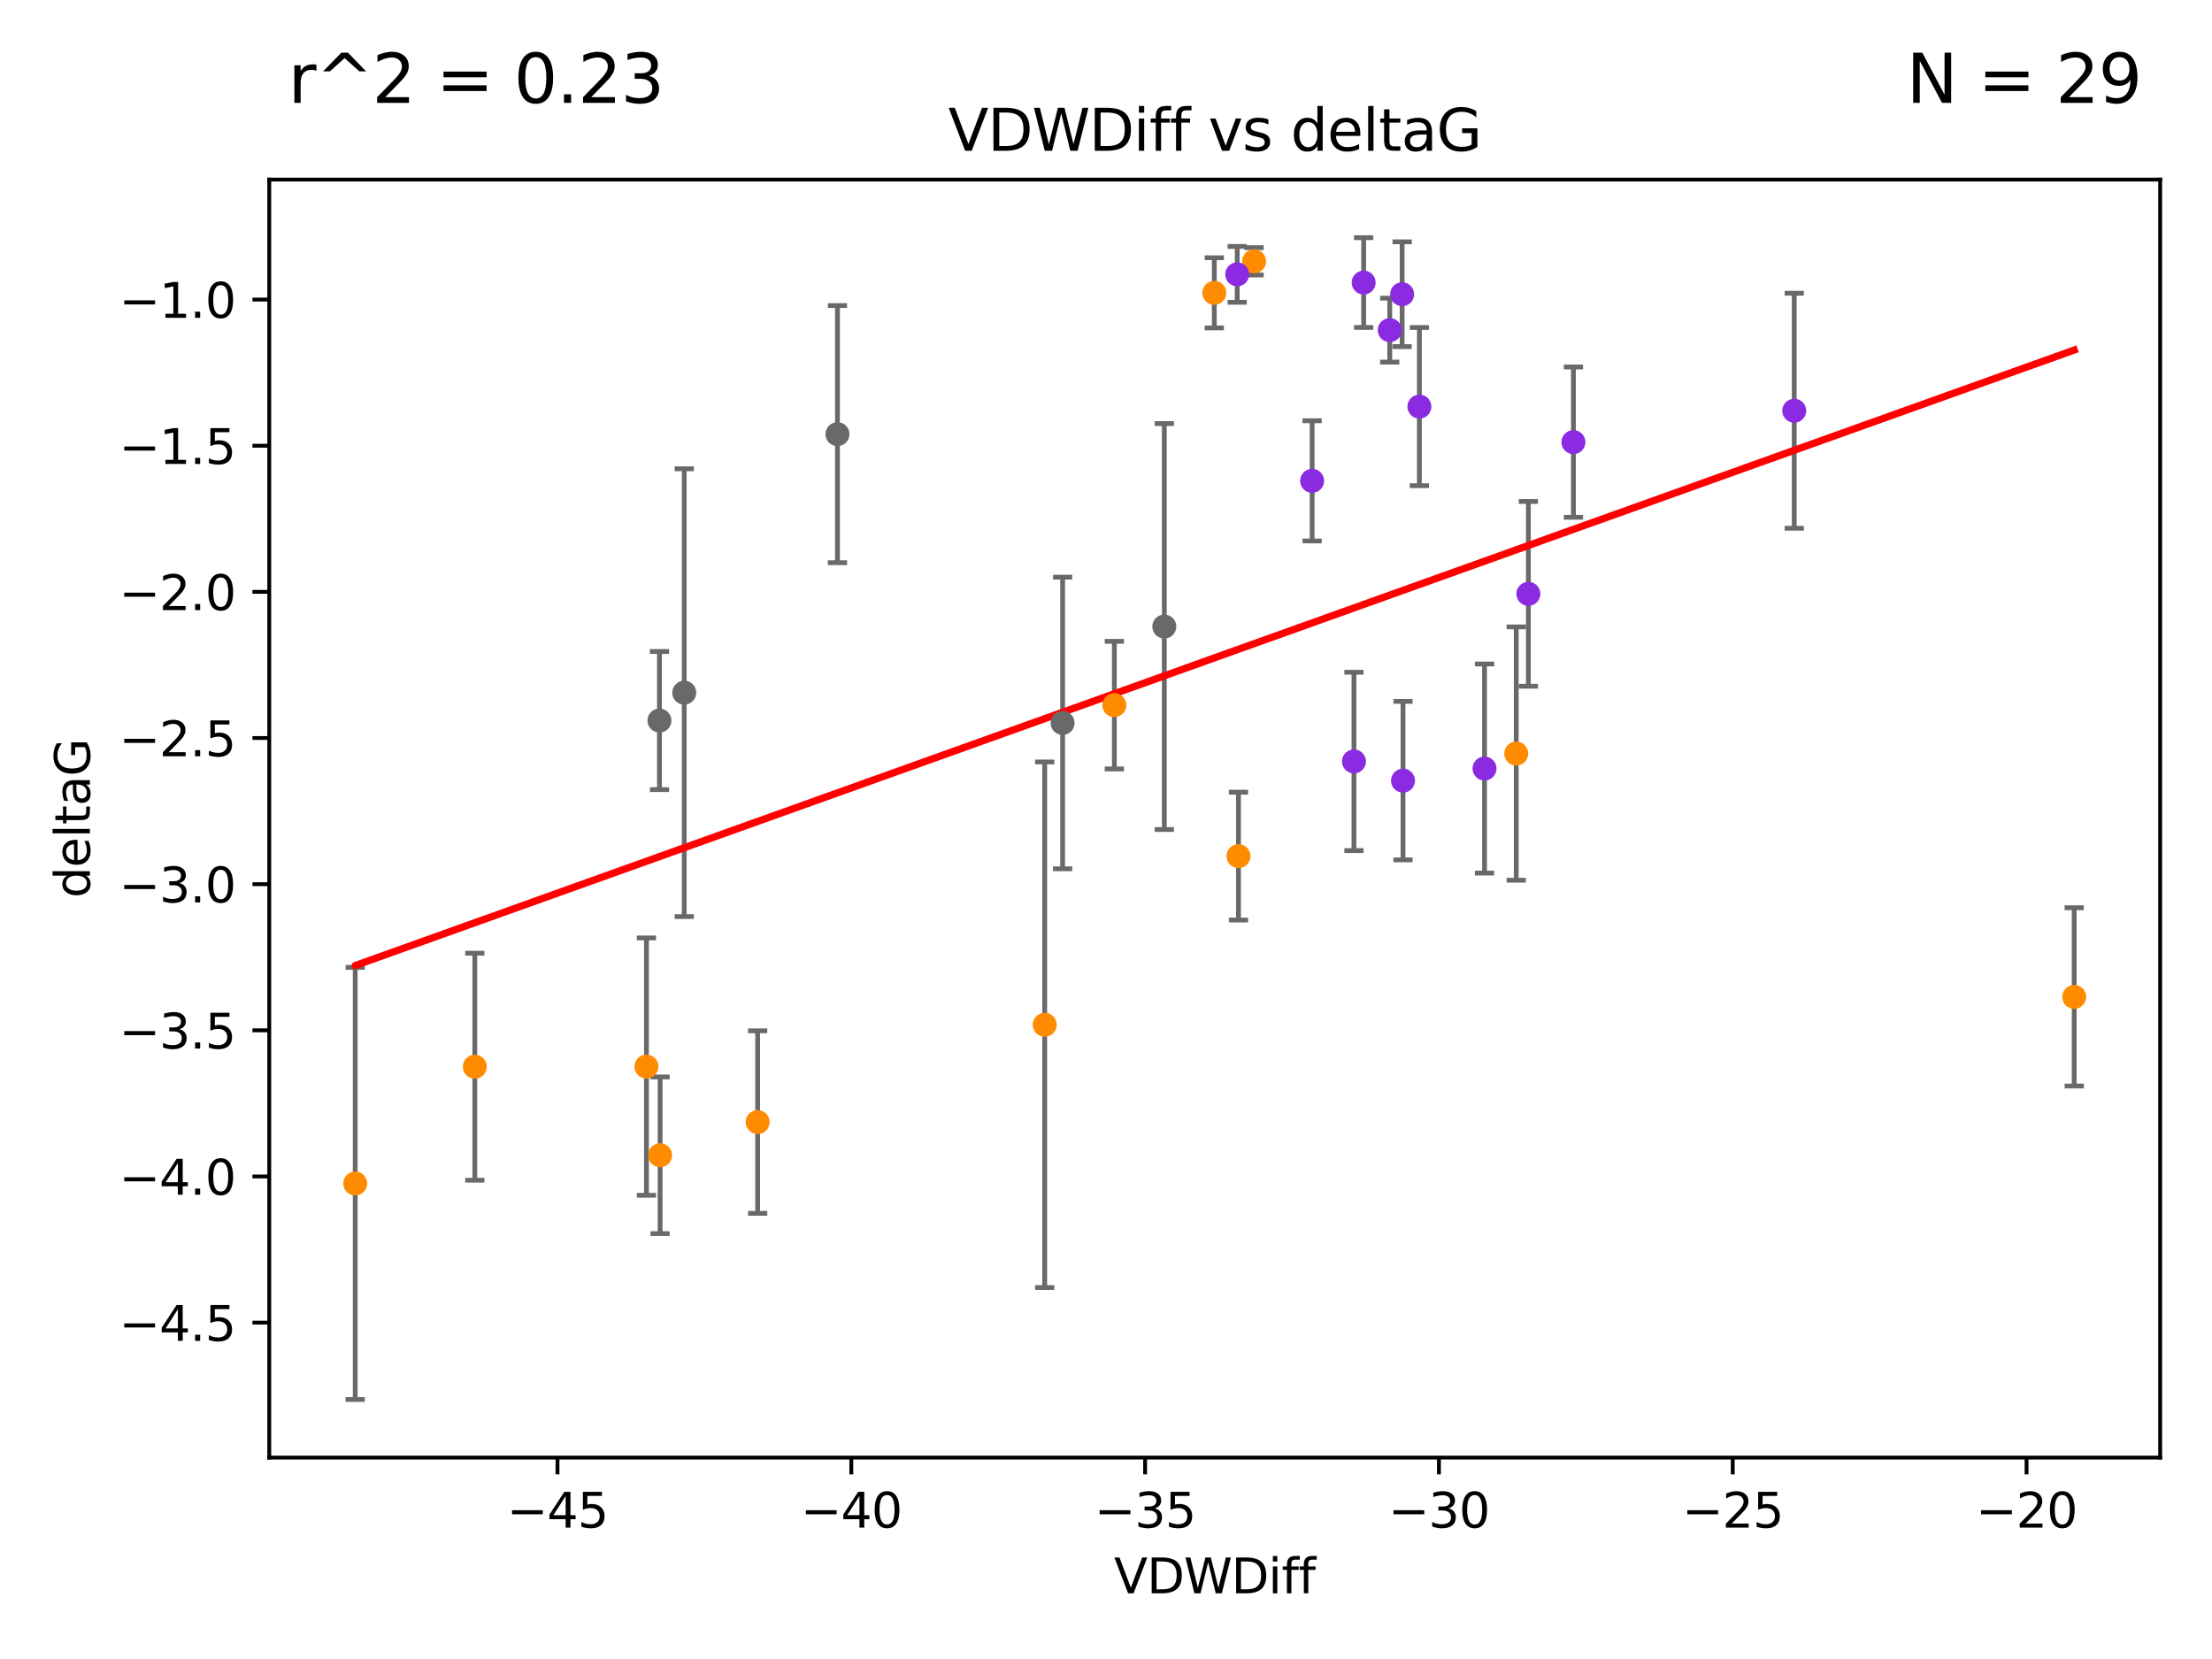 <?xml version="1.0" encoding="utf-8" standalone="no"?>
<!DOCTYPE svg PUBLIC "-//W3C//DTD SVG 1.1//EN"
  "http://www.w3.org/Graphics/SVG/1.1/DTD/svg11.dtd">
<svg xmlns:xlink="http://www.w3.org/1999/xlink" width="460.8pt" height="345.6pt" viewBox="0 0 460.8 345.6" xmlns="http://www.w3.org/2000/svg" version="1.1">
 <defs>
  <style type="text/css">*{stroke-linejoin: round; stroke-linecap: butt}</style>
 </defs>
 <g id="figure_1">
  <g id="patch_1">
   <path d="M 0 345.6 
L 460.8 345.6 
L 460.8 0 
L 0 0 
z
" style="fill: #ffffff"/>
  </g>
  <g id="axes_1">
   <g id="patch_2">
    <path d="M 56.09 303.64 
L 450 303.64 
L 450 37.411 
L 56.09 37.411 
z
" style="fill: #ffffff"/>
   </g>
   <g id="PathCollection_1">
    <defs>
     <path id="mc924894e85" d="M 0 1.118 
C 0.297 1.118 0.581 1 0.791 0.791 
C 1 0.581 1.118 0.297 1.118 0 
C 1.118 -0.297 1 -0.581 0.791 -0.791 
C 0.581 -1 0.297 -1.118 0 -1.118 
C -0.297 -1.118 -0.581 -1 -0.791 -0.791 
C -1 -0.581 -1.118 -0.297 -1.118 0 
C -1.118 0.297 -1 0.581 -0.791 0.791 
C -0.581 1 -0.297 1.118 0 1.118 
z
" style="stroke: #696969"/>
    </defs>
    <g clip-path="url(#pd8a641e932)">
     <use xlink:href="#mc924894e85" x="137.379" y="150.107" style="fill: #696969; stroke: #696969"/>
     <use xlink:href="#mc924894e85" x="142.539" y="144.297" style="fill: #696969; stroke: #696969"/>
     <use xlink:href="#mc924894e85" x="174.459" y="90.441" style="fill: #696969; stroke: #696969"/>
     <use xlink:href="#mc924894e85" x="221.362" y="150.608" style="fill: #696969; stroke: #696969"/>
     <use xlink:href="#mc924894e85" x="242.548" y="130.52" style="fill: #696969; stroke: #696969"/>
    </g>
   </g>
   <g id="PathCollection_2">
    <defs>
     <path id="m0e5882b2d4" d="M 0 1.118 
C 0.297 1.118 0.581 1 0.791 0.791 
C 1 0.581 1.118 0.297 1.118 0 
C 1.118 -0.297 1 -0.581 0.791 -0.791 
C 0.581 -1 0.297 -1.118 0 -1.118 
C -0.297 -1.118 -0.581 -1 -0.791 -0.791 
C -1 -0.581 -1.118 -0.297 -1.118 0 
C -1.118 0.297 -1 0.581 -0.791 0.791 
C -0.581 1 -0.297 1.118 0 1.118 
z
" style="stroke: #ff8c00"/>
    </defs>
    <g clip-path="url(#pd8a641e932)">
     <use xlink:href="#m0e5882b2d4" x="134.666" y="222.193" style="fill: #ff8c00; stroke: #ff8c00"/>
     <use xlink:href="#m0e5882b2d4" x="73.995" y="246.535" style="fill: #ff8c00; stroke: #ff8c00"/>
     <use xlink:href="#m0e5882b2d4" x="157.833" y="233.751" style="fill: #ff8c00; stroke: #ff8c00"/>
     <use xlink:href="#m0e5882b2d4" x="98.912" y="222.216" style="fill: #ff8c00; stroke: #ff8c00"/>
     <use xlink:href="#m0e5882b2d4" x="137.512" y="240.664" style="fill: #ff8c00; stroke: #ff8c00"/>
     <use xlink:href="#m0e5882b2d4" x="257.999" y="178.348" style="fill: #ff8c00; stroke: #ff8c00"/>
     <use xlink:href="#m0e5882b2d4" x="232.142" y="146.893" style="fill: #ff8c00; stroke: #ff8c00"/>
     <use xlink:href="#m0e5882b2d4" x="217.632" y="213.477" style="fill: #ff8c00; stroke: #ff8c00"/>
     <use xlink:href="#m0e5882b2d4" x="315.861" y="156.979" style="fill: #ff8c00; stroke: #ff8c00"/>
     <use xlink:href="#m0e5882b2d4" x="252.961" y="61.006" style="fill: #ff8c00; stroke: #ff8c00"/>
     <use xlink:href="#m0e5882b2d4" x="261.253" y="54.433" style="fill: #ff8c00; stroke: #ff8c00"/>
     <use xlink:href="#m0e5882b2d4" x="432.095" y="207.671" style="fill: #ff8c00; stroke: #ff8c00"/>
    </g>
   </g>
   <g id="PathCollection_3">
    <defs>
     <path id="m8cd9cc6289" d="M 0 1.118 
C 0.297 1.118 0.581 1 0.791 0.791 
C 1 0.581 1.118 0.297 1.118 0 
C 1.118 -0.297 1 -0.581 0.791 -0.791 
C 0.581 -1 0.297 -1.118 0 -1.118 
C -0.297 -1.118 -0.581 -1 -0.791 -0.791 
C -1 -0.581 -1.118 -0.297 -1.118 0 
C -1.118 0.297 -1 0.581 -0.791 0.791 
C -0.581 1 -0.297 1.118 0 1.118 
z
" style="stroke: #8a2be2"/>
    </defs>
    <g clip-path="url(#pd8a641e932)">
     <use xlink:href="#m8cd9cc6289" x="273.339" y="100.17" style="fill: #8a2be2; stroke: #8a2be2"/>
     <use xlink:href="#m8cd9cc6289" x="309.254" y="160.099" style="fill: #8a2be2; stroke: #8a2be2"/>
     <use xlink:href="#m8cd9cc6289" x="327.774" y="92.104" style="fill: #8a2be2; stroke: #8a2be2"/>
     <use xlink:href="#m8cd9cc6289" x="292.091" y="61.291" style="fill: #8a2be2; stroke: #8a2be2"/>
     <use xlink:href="#m8cd9cc6289" x="295.685" y="84.704" style="fill: #8a2be2; stroke: #8a2be2"/>
     <use xlink:href="#m8cd9cc6289" x="282.054" y="158.616" style="fill: #8a2be2; stroke: #8a2be2"/>
     <use xlink:href="#m8cd9cc6289" x="289.51" y="68.773" style="fill: #8a2be2; stroke: #8a2be2"/>
     <use xlink:href="#m8cd9cc6289" x="257.732" y="57.152" style="fill: #8a2be2; stroke: #8a2be2"/>
     <use xlink:href="#m8cd9cc6289" x="284.075" y="58.864" style="fill: #8a2be2; stroke: #8a2be2"/>
     <use xlink:href="#m8cd9cc6289" x="318.386" y="123.708" style="fill: #8a2be2; stroke: #8a2be2"/>
     <use xlink:href="#m8cd9cc6289" x="373.772" y="85.568" style="fill: #8a2be2; stroke: #8a2be2"/>
     <use xlink:href="#m8cd9cc6289" x="292.274" y="162.621" style="fill: #8a2be2; stroke: #8a2be2"/>
    </g>
   </g>
   <g id="matplotlib.axis_1">
    <g id="xtick_1">
     <g id="line2d_1">
      <defs>
       <path id="m13590b494f" d="M 0 0 
L 0 3.5 
" style="stroke: #000000; stroke-width: 0.8"/>
      </defs>
      <g>
       <use xlink:href="#m13590b494f" x="116.135" y="303.64" style="stroke: #000000; stroke-width: 0.8"/>
      </g>
     </g>
     <g id="text_1">
      <!-- −45 -->
      <g transform="translate(105.583 318.238)scale(0.1 -0.1)">
       <defs>
        <path id="DejaVuSans-2212" d="M 678 2272 
L 4684 2272 
L 4684 1741 
L 678 1741 
L 678 2272 
z
" transform="scale(0.016)"/>
        <path id="DejaVuSans-34" d="M 2419 4116 
L 825 1625 
L 2419 1625 
L 2419 4116 
z
M 2253 4666 
L 3047 4666 
L 3047 1625 
L 3713 1625 
L 3713 1100 
L 3047 1100 
L 3047 0 
L 2419 0 
L 2419 1100 
L 313 1100 
L 313 1709 
L 2253 4666 
z
" transform="scale(0.016)"/>
        <path id="DejaVuSans-35" d="M 691 4666 
L 3169 4666 
L 3169 4134 
L 1269 4134 
L 1269 2991 
Q 1406 3038 1543 3061 
Q 1681 3084 1819 3084 
Q 2600 3084 3056 2656 
Q 3513 2228 3513 1497 
Q 3513 744 3044 326 
Q 2575 -91 1722 -91 
Q 1428 -91 1123 -41 
Q 819 9 494 109 
L 494 744 
Q 775 591 1075 516 
Q 1375 441 1709 441 
Q 2250 441 2565 725 
Q 2881 1009 2881 1497 
Q 2881 1984 2565 2268 
Q 2250 2553 1709 2553 
Q 1456 2553 1204 2497 
Q 953 2441 691 2322 
L 691 4666 
z
" transform="scale(0.016)"/>
       </defs>
       <use xlink:href="#DejaVuSans-2212"/>
       <use xlink:href="#DejaVuSans-34" x="83.789"/>
       <use xlink:href="#DejaVuSans-35" x="147.412"/>
      </g>
     </g>
    </g>
    <g id="xtick_2">
     <g id="line2d_2">
      <g>
       <use xlink:href="#m13590b494f" x="177.342" y="303.64" style="stroke: #000000; stroke-width: 0.8"/>
      </g>
     </g>
     <g id="text_2">
      <!-- −40 -->
      <g transform="translate(166.789 318.238)scale(0.1 -0.1)">
       <defs>
        <path id="DejaVuSans-30" d="M 2034 4250 
Q 1547 4250 1301 3770 
Q 1056 3291 1056 2328 
Q 1056 1369 1301 889 
Q 1547 409 2034 409 
Q 2525 409 2770 889 
Q 3016 1369 3016 2328 
Q 3016 3291 2770 3770 
Q 2525 4250 2034 4250 
z
M 2034 4750 
Q 2819 4750 3233 4129 
Q 3647 3509 3647 2328 
Q 3647 1150 3233 529 
Q 2819 -91 2034 -91 
Q 1250 -91 836 529 
Q 422 1150 422 2328 
Q 422 3509 836 4129 
Q 1250 4750 2034 4750 
z
" transform="scale(0.016)"/>
       </defs>
       <use xlink:href="#DejaVuSans-2212"/>
       <use xlink:href="#DejaVuSans-34" x="83.789"/>
       <use xlink:href="#DejaVuSans-30" x="147.412"/>
      </g>
     </g>
    </g>
    <g id="xtick_3">
     <g id="line2d_3">
      <g>
       <use xlink:href="#m13590b494f" x="238.548" y="303.64" style="stroke: #000000; stroke-width: 0.8"/>
      </g>
     </g>
     <g id="text_3">
      <!-- −35 -->
      <g transform="translate(227.995 318.238)scale(0.1 -0.1)">
       <defs>
        <path id="DejaVuSans-33" d="M 2597 2516 
Q 3050 2419 3304 2112 
Q 3559 1806 3559 1356 
Q 3559 666 3084 287 
Q 2609 -91 1734 -91 
Q 1441 -91 1130 -33 
Q 819 25 488 141 
L 488 750 
Q 750 597 1062 519 
Q 1375 441 1716 441 
Q 2309 441 2620 675 
Q 2931 909 2931 1356 
Q 2931 1769 2642 2001 
Q 2353 2234 1838 2234 
L 1294 2234 
L 1294 2753 
L 1863 2753 
Q 2328 2753 2575 2939 
Q 2822 3125 2822 3475 
Q 2822 3834 2567 4026 
Q 2313 4219 1838 4219 
Q 1578 4219 1281 4162 
Q 984 4106 628 3988 
L 628 4550 
Q 988 4650 1302 4700 
Q 1616 4750 1894 4750 
Q 2613 4750 3031 4423 
Q 3450 4097 3450 3541 
Q 3450 3153 3228 2886 
Q 3006 2619 2597 2516 
z
" transform="scale(0.016)"/>
       </defs>
       <use xlink:href="#DejaVuSans-2212"/>
       <use xlink:href="#DejaVuSans-33" x="83.789"/>
       <use xlink:href="#DejaVuSans-35" x="147.412"/>
      </g>
     </g>
    </g>
    <g id="xtick_4">
     <g id="line2d_4">
      <g>
       <use xlink:href="#m13590b494f" x="299.754" y="303.64" style="stroke: #000000; stroke-width: 0.8"/>
      </g>
     </g>
     <g id="text_4">
      <!-- −30 -->
      <g transform="translate(289.202 318.238)scale(0.1 -0.1)">
       <use xlink:href="#DejaVuSans-2212"/>
       <use xlink:href="#DejaVuSans-33" x="83.789"/>
       <use xlink:href="#DejaVuSans-30" x="147.412"/>
      </g>
     </g>
    </g>
    <g id="xtick_5">
     <g id="line2d_5">
      <g>
       <use xlink:href="#m13590b494f" x="360.96" y="303.64" style="stroke: #000000; stroke-width: 0.8"/>
      </g>
     </g>
     <g id="text_5">
      <!-- −25 -->
      <g transform="translate(350.408 318.238)scale(0.1 -0.1)">
       <defs>
        <path id="DejaVuSans-32" d="M 1228 531 
L 3431 531 
L 3431 0 
L 469 0 
L 469 531 
Q 828 903 1448 1529 
Q 2069 2156 2228 2338 
Q 2531 2678 2651 2914 
Q 2772 3150 2772 3378 
Q 2772 3750 2511 3984 
Q 2250 4219 1831 4219 
Q 1534 4219 1204 4116 
Q 875 4013 500 3803 
L 500 4441 
Q 881 4594 1212 4672 
Q 1544 4750 1819 4750 
Q 2544 4750 2975 4387 
Q 3406 4025 3406 3419 
Q 3406 3131 3298 2873 
Q 3191 2616 2906 2266 
Q 2828 2175 2409 1742 
Q 1991 1309 1228 531 
z
" transform="scale(0.016)"/>
       </defs>
       <use xlink:href="#DejaVuSans-2212"/>
       <use xlink:href="#DejaVuSans-32" x="83.789"/>
       <use xlink:href="#DejaVuSans-35" x="147.412"/>
      </g>
     </g>
    </g>
    <g id="xtick_6">
     <g id="line2d_6">
      <g>
       <use xlink:href="#m13590b494f" x="422.166" y="303.64" style="stroke: #000000; stroke-width: 0.8"/>
      </g>
     </g>
     <g id="text_6">
      <!-- −20 -->
      <g transform="translate(411.614 318.238)scale(0.1 -0.1)">
       <use xlink:href="#DejaVuSans-2212"/>
       <use xlink:href="#DejaVuSans-32" x="83.789"/>
       <use xlink:href="#DejaVuSans-30" x="147.412"/>
      </g>
     </g>
    </g>
    <g id="text_7">
     <!-- VDWDiff -->
     <g transform="translate(232.072 331.917)scale(0.1 -0.1)">
      <defs>
       <path id="DejaVuSans-56" d="M 1831 0 
L 50 4666 
L 709 4666 
L 2188 738 
L 3669 4666 
L 4325 4666 
L 2547 0 
L 1831 0 
z
" transform="scale(0.016)"/>
       <path id="DejaVuSans-44" d="M 1259 4147 
L 1259 519 
L 2022 519 
Q 2988 519 3436 956 
Q 3884 1394 3884 2338 
Q 3884 3275 3436 3711 
Q 2988 4147 2022 4147 
L 1259 4147 
z
M 628 4666 
L 1925 4666 
Q 3281 4666 3915 4102 
Q 4550 3538 4550 2338 
Q 4550 1131 3912 565 
Q 3275 0 1925 0 
L 628 0 
L 628 4666 
z
" transform="scale(0.016)"/>
       <path id="DejaVuSans-57" d="M 213 4666 
L 850 4666 
L 1831 722 
L 2809 4666 
L 3519 4666 
L 4500 722 
L 5478 4666 
L 6119 4666 
L 4947 0 
L 4153 0 
L 3169 4050 
L 2175 0 
L 1381 0 
L 213 4666 
z
" transform="scale(0.016)"/>
       <path id="DejaVuSans-69" d="M 603 3500 
L 1178 3500 
L 1178 0 
L 603 0 
L 603 3500 
z
M 603 4863 
L 1178 4863 
L 1178 4134 
L 603 4134 
L 603 4863 
z
" transform="scale(0.016)"/>
       <path id="DejaVuSans-66" d="M 2375 4863 
L 2375 4384 
L 1825 4384 
Q 1516 4384 1395 4259 
Q 1275 4134 1275 3809 
L 1275 3500 
L 2222 3500 
L 2222 3053 
L 1275 3053 
L 1275 0 
L 697 0 
L 697 3053 
L 147 3053 
L 147 3500 
L 697 3500 
L 697 3744 
Q 697 4328 969 4595 
Q 1241 4863 1831 4863 
L 2375 4863 
z
" transform="scale(0.016)"/>
      </defs>
      <use xlink:href="#DejaVuSans-56"/>
      <use xlink:href="#DejaVuSans-44" x="68.408"/>
      <use xlink:href="#DejaVuSans-57" x="145.41"/>
      <use xlink:href="#DejaVuSans-44" x="244.287"/>
      <use xlink:href="#DejaVuSans-69" x="321.289"/>
      <use xlink:href="#DejaVuSans-66" x="349.072"/>
      <use xlink:href="#DejaVuSans-66" x="384.277"/>
     </g>
    </g>
   </g>
   <g id="matplotlib.axis_2">
    <g id="ytick_1">
     <g id="line2d_7">
      <defs>
       <path id="ma7583aec94" d="M 0 0 
L -3.5 0 
" style="stroke: #000000; stroke-width: 0.8"/>
      </defs>
      <g>
       <use xlink:href="#ma7583aec94" x="56.09" y="275.525" style="stroke: #000000; stroke-width: 0.8"/>
      </g>
     </g>
     <g id="text_8">
      <!-- −4.5 -->
      <g transform="translate(24.807 279.324)scale(0.1 -0.1)">
       <defs>
        <path id="DejaVuSans-2e" d="M 684 794 
L 1344 794 
L 1344 0 
L 684 0 
L 684 794 
z
" transform="scale(0.016)"/>
       </defs>
       <use xlink:href="#DejaVuSans-2212"/>
       <use xlink:href="#DejaVuSans-34" x="83.789"/>
       <use xlink:href="#DejaVuSans-2e" x="147.412"/>
       <use xlink:href="#DejaVuSans-35" x="179.199"/>
      </g>
     </g>
    </g>
    <g id="ytick_2">
     <g id="line2d_8">
      <g>
       <use xlink:href="#ma7583aec94" x="56.09" y="245.079" style="stroke: #000000; stroke-width: 0.8"/>
      </g>
     </g>
     <g id="text_9">
      <!-- −4.0 -->
      <g transform="translate(24.807 248.879)scale(0.1 -0.1)">
       <use xlink:href="#DejaVuSans-2212"/>
       <use xlink:href="#DejaVuSans-34" x="83.789"/>
       <use xlink:href="#DejaVuSans-2e" x="147.412"/>
       <use xlink:href="#DejaVuSans-30" x="179.199"/>
      </g>
     </g>
    </g>
    <g id="ytick_3">
     <g id="line2d_9">
      <g>
       <use xlink:href="#ma7583aec94" x="56.09" y="214.634" style="stroke: #000000; stroke-width: 0.8"/>
      </g>
     </g>
     <g id="text_10">
      <!-- −3.5 -->
      <g transform="translate(24.807 218.433)scale(0.1 -0.1)">
       <use xlink:href="#DejaVuSans-2212"/>
       <use xlink:href="#DejaVuSans-33" x="83.789"/>
       <use xlink:href="#DejaVuSans-2e" x="147.412"/>
       <use xlink:href="#DejaVuSans-35" x="179.199"/>
      </g>
     </g>
    </g>
    <g id="ytick_4">
     <g id="line2d_10">
      <g>
       <use xlink:href="#ma7583aec94" x="56.09" y="184.188" style="stroke: #000000; stroke-width: 0.8"/>
      </g>
     </g>
     <g id="text_11">
      <!-- −3.0 -->
      <g transform="translate(24.807 187.987)scale(0.1 -0.1)">
       <use xlink:href="#DejaVuSans-2212"/>
       <use xlink:href="#DejaVuSans-33" x="83.789"/>
       <use xlink:href="#DejaVuSans-2e" x="147.412"/>
       <use xlink:href="#DejaVuSans-30" x="179.199"/>
      </g>
     </g>
    </g>
    <g id="ytick_5">
     <g id="line2d_11">
      <g>
       <use xlink:href="#ma7583aec94" x="56.09" y="153.742" style="stroke: #000000; stroke-width: 0.8"/>
      </g>
     </g>
     <g id="text_12">
      <!-- −2.5 -->
      <g transform="translate(24.807 157.541)scale(0.1 -0.1)">
       <use xlink:href="#DejaVuSans-2212"/>
       <use xlink:href="#DejaVuSans-32" x="83.789"/>
       <use xlink:href="#DejaVuSans-2e" x="147.412"/>
       <use xlink:href="#DejaVuSans-35" x="179.199"/>
      </g>
     </g>
    </g>
    <g id="ytick_6">
     <g id="line2d_12">
      <g>
       <use xlink:href="#ma7583aec94" x="56.09" y="123.296" style="stroke: #000000; stroke-width: 0.8"/>
      </g>
     </g>
     <g id="text_13">
      <!-- −2.0 -->
      <g transform="translate(24.807 127.096)scale(0.1 -0.1)">
       <use xlink:href="#DejaVuSans-2212"/>
       <use xlink:href="#DejaVuSans-32" x="83.789"/>
       <use xlink:href="#DejaVuSans-2e" x="147.412"/>
       <use xlink:href="#DejaVuSans-30" x="179.199"/>
      </g>
     </g>
    </g>
    <g id="ytick_7">
     <g id="line2d_13">
      <g>
       <use xlink:href="#ma7583aec94" x="56.09" y="92.851" style="stroke: #000000; stroke-width: 0.8"/>
      </g>
     </g>
     <g id="text_14">
      <!-- −1.5 -->
      <g transform="translate(24.807 96.65)scale(0.1 -0.1)">
       <defs>
        <path id="DejaVuSans-31" d="M 794 531 
L 1825 531 
L 1825 4091 
L 703 3866 
L 703 4441 
L 1819 4666 
L 2450 4666 
L 2450 531 
L 3481 531 
L 3481 0 
L 794 0 
L 794 531 
z
" transform="scale(0.016)"/>
       </defs>
       <use xlink:href="#DejaVuSans-2212"/>
       <use xlink:href="#DejaVuSans-31" x="83.789"/>
       <use xlink:href="#DejaVuSans-2e" x="147.412"/>
       <use xlink:href="#DejaVuSans-35" x="179.199"/>
      </g>
     </g>
    </g>
    <g id="ytick_8">
     <g id="line2d_14">
      <g>
       <use xlink:href="#ma7583aec94" x="56.09" y="62.405" style="stroke: #000000; stroke-width: 0.8"/>
      </g>
     </g>
     <g id="text_15">
      <!-- −1.0 -->
      <g transform="translate(24.807 66.204)scale(0.1 -0.1)">
       <use xlink:href="#DejaVuSans-2212"/>
       <use xlink:href="#DejaVuSans-31" x="83.789"/>
       <use xlink:href="#DejaVuSans-2e" x="147.412"/>
       <use xlink:href="#DejaVuSans-30" x="179.199"/>
      </g>
     </g>
    </g>
    <g id="text_16">
     <!-- deltaG -->
     <g transform="translate(18.727 187.064)rotate(-90)scale(0.1 -0.1)">
      <defs>
       <path id="DejaVuSans-64" d="M 2906 2969 
L 2906 4863 
L 3481 4863 
L 3481 0 
L 2906 0 
L 2906 525 
Q 2725 213 2448 61 
Q 2172 -91 1784 -91 
Q 1150 -91 751 415 
Q 353 922 353 1747 
Q 353 2572 751 3078 
Q 1150 3584 1784 3584 
Q 2172 3584 2448 3432 
Q 2725 3281 2906 2969 
z
M 947 1747 
Q 947 1113 1208 752 
Q 1469 391 1925 391 
Q 2381 391 2643 752 
Q 2906 1113 2906 1747 
Q 2906 2381 2643 2742 
Q 2381 3103 1925 3103 
Q 1469 3103 1208 2742 
Q 947 2381 947 1747 
z
" transform="scale(0.016)"/>
       <path id="DejaVuSans-65" d="M 3597 1894 
L 3597 1613 
L 953 1613 
Q 991 1019 1311 708 
Q 1631 397 2203 397 
Q 2534 397 2845 478 
Q 3156 559 3463 722 
L 3463 178 
Q 3153 47 2828 -22 
Q 2503 -91 2169 -91 
Q 1331 -91 842 396 
Q 353 884 353 1716 
Q 353 2575 817 3079 
Q 1281 3584 2069 3584 
Q 2775 3584 3186 3129 
Q 3597 2675 3597 1894 
z
M 3022 2063 
Q 3016 2534 2758 2815 
Q 2500 3097 2075 3097 
Q 1594 3097 1305 2825 
Q 1016 2553 972 2059 
L 3022 2063 
z
" transform="scale(0.016)"/>
       <path id="DejaVuSans-6c" d="M 603 4863 
L 1178 4863 
L 1178 0 
L 603 0 
L 603 4863 
z
" transform="scale(0.016)"/>
       <path id="DejaVuSans-74" d="M 1172 4494 
L 1172 3500 
L 2356 3500 
L 2356 3053 
L 1172 3053 
L 1172 1153 
Q 1172 725 1289 603 
Q 1406 481 1766 481 
L 2356 481 
L 2356 0 
L 1766 0 
Q 1100 0 847 248 
Q 594 497 594 1153 
L 594 3053 
L 172 3053 
L 172 3500 
L 594 3500 
L 594 4494 
L 1172 4494 
z
" transform="scale(0.016)"/>
       <path id="DejaVuSans-61" d="M 2194 1759 
Q 1497 1759 1228 1600 
Q 959 1441 959 1056 
Q 959 750 1161 570 
Q 1363 391 1709 391 
Q 2188 391 2477 730 
Q 2766 1069 2766 1631 
L 2766 1759 
L 2194 1759 
z
M 3341 1997 
L 3341 0 
L 2766 0 
L 2766 531 
Q 2569 213 2275 61 
Q 1981 -91 1556 -91 
Q 1019 -91 701 211 
Q 384 513 384 1019 
Q 384 1609 779 1909 
Q 1175 2209 1959 2209 
L 2766 2209 
L 2766 2266 
Q 2766 2663 2505 2880 
Q 2244 3097 1772 3097 
Q 1472 3097 1187 3025 
Q 903 2953 641 2809 
L 641 3341 
Q 956 3463 1253 3523 
Q 1550 3584 1831 3584 
Q 2591 3584 2966 3190 
Q 3341 2797 3341 1997 
z
" transform="scale(0.016)"/>
       <path id="DejaVuSans-47" d="M 3809 666 
L 3809 1919 
L 2778 1919 
L 2778 2438 
L 4434 2438 
L 4434 434 
Q 4069 175 3628 42 
Q 3188 -91 2688 -91 
Q 1594 -91 976 548 
Q 359 1188 359 2328 
Q 359 3472 976 4111 
Q 1594 4750 2688 4750 
Q 3144 4750 3555 4637 
Q 3966 4525 4313 4306 
L 4313 3634 
Q 3963 3931 3569 4081 
Q 3175 4231 2741 4231 
Q 1884 4231 1454 3753 
Q 1025 3275 1025 2328 
Q 1025 1384 1454 906 
Q 1884 428 2741 428 
Q 3075 428 3337 486 
Q 3600 544 3809 666 
z
" transform="scale(0.016)"/>
      </defs>
      <use xlink:href="#DejaVuSans-64"/>
      <use xlink:href="#DejaVuSans-65" x="63.477"/>
      <use xlink:href="#DejaVuSans-6c" x="125"/>
      <use xlink:href="#DejaVuSans-74" x="152.783"/>
      <use xlink:href="#DejaVuSans-61" x="191.992"/>
      <use xlink:href="#DejaVuSans-47" x="253.271"/>
     </g>
    </g>
   </g>
   <g id="LineCollection_1">
    <path d="M 137.379 164.491 
L 137.379 135.722 
" clip-path="url(#pd8a641e932)" style="fill: none; stroke: #696969"/>
    <path d="M 142.539 190.935 
L 142.539 97.658 
" clip-path="url(#pd8a641e932)" style="fill: none; stroke: #696969"/>
    <path d="M 174.459 117.223 
L 174.459 63.658 
" clip-path="url(#pd8a641e932)" style="fill: none; stroke: #696969"/>
    <path d="M 221.362 180.981 
L 221.362 120.235 
" clip-path="url(#pd8a641e932)" style="fill: none; stroke: #696969"/>
    <path d="M 242.548 172.803 
L 242.548 88.238 
" clip-path="url(#pd8a641e932)" style="fill: none; stroke: #696969"/>
   </g>
   <g id="line2d_15">
    <defs>
     <path id="m1244f7396f" d="M 2 0 
L -2 -0 
" style="stroke: #696969"/>
    </defs>
    <g clip-path="url(#pd8a641e932)">
     <use xlink:href="#m1244f7396f" x="137.379" y="164.491" style="fill: #696969; stroke: #696969"/>
     <use xlink:href="#m1244f7396f" x="142.539" y="190.935" style="fill: #696969; stroke: #696969"/>
     <use xlink:href="#m1244f7396f" x="174.459" y="117.223" style="fill: #696969; stroke: #696969"/>
     <use xlink:href="#m1244f7396f" x="221.362" y="180.981" style="fill: #696969; stroke: #696969"/>
     <use xlink:href="#m1244f7396f" x="242.548" y="172.803" style="fill: #696969; stroke: #696969"/>
    </g>
   </g>
   <g id="line2d_16">
    <g clip-path="url(#pd8a641e932)">
     <use xlink:href="#m1244f7396f" x="137.379" y="135.722" style="fill: #696969; stroke: #696969"/>
     <use xlink:href="#m1244f7396f" x="142.539" y="97.658" style="fill: #696969; stroke: #696969"/>
     <use xlink:href="#m1244f7396f" x="174.459" y="63.658" style="fill: #696969; stroke: #696969"/>
     <use xlink:href="#m1244f7396f" x="221.362" y="120.235" style="fill: #696969; stroke: #696969"/>
     <use xlink:href="#m1244f7396f" x="242.548" y="88.238" style="fill: #696969; stroke: #696969"/>
    </g>
   </g>
   <g id="LineCollection_2">
    <path d="M 134.666 249.001 
L 134.666 195.385 
" clip-path="url(#pd8a641e932)" style="fill: none; stroke: #696969"/>
    <path d="M 73.995 291.539 
L 73.995 201.532 
" clip-path="url(#pd8a641e932)" style="fill: none; stroke: #696969"/>
    <path d="M 157.833 252.762 
L 157.833 214.739 
" clip-path="url(#pd8a641e932)" style="fill: none; stroke: #696969"/>
    <path d="M 98.912 245.862 
L 98.912 198.569 
" clip-path="url(#pd8a641e932)" style="fill: none; stroke: #696969"/>
    <path d="M 137.512 256.983 
L 137.512 224.345 
" clip-path="url(#pd8a641e932)" style="fill: none; stroke: #696969"/>
    <path d="M 257.999 191.666 
L 257.999 165.03 
" clip-path="url(#pd8a641e932)" style="fill: none; stroke: #696969"/>
    <path d="M 232.142 160.187 
L 232.142 133.6 
" clip-path="url(#pd8a641e932)" style="fill: none; stroke: #696969"/>
    <path d="M 217.632 268.224 
L 217.632 158.731 
" clip-path="url(#pd8a641e932)" style="fill: none; stroke: #696969"/>
    <path d="M 315.861 183.369 
L 315.861 130.59 
" clip-path="url(#pd8a641e932)" style="fill: none; stroke: #696969"/>
    <path d="M 252.961 68.317 
L 252.961 53.695 
" clip-path="url(#pd8a641e932)" style="fill: none; stroke: #696969"/>
    <path d="M 261.253 57.277 
L 261.253 51.589 
" clip-path="url(#pd8a641e932)" style="fill: none; stroke: #696969"/>
    <path d="M 432.095 226.241 
L 432.095 189.101 
" clip-path="url(#pd8a641e932)" style="fill: none; stroke: #696969"/>
   </g>
   <g id="line2d_17">
    <g clip-path="url(#pd8a641e932)">
     <use xlink:href="#m1244f7396f" x="134.666" y="249.001" style="fill: #696969; stroke: #696969"/>
     <use xlink:href="#m1244f7396f" x="73.995" y="291.539" style="fill: #696969; stroke: #696969"/>
     <use xlink:href="#m1244f7396f" x="157.833" y="252.762" style="fill: #696969; stroke: #696969"/>
     <use xlink:href="#m1244f7396f" x="98.912" y="245.862" style="fill: #696969; stroke: #696969"/>
     <use xlink:href="#m1244f7396f" x="137.512" y="256.983" style="fill: #696969; stroke: #696969"/>
     <use xlink:href="#m1244f7396f" x="257.999" y="191.666" style="fill: #696969; stroke: #696969"/>
     <use xlink:href="#m1244f7396f" x="232.142" y="160.187" style="fill: #696969; stroke: #696969"/>
     <use xlink:href="#m1244f7396f" x="217.632" y="268.224" style="fill: #696969; stroke: #696969"/>
     <use xlink:href="#m1244f7396f" x="315.861" y="183.369" style="fill: #696969; stroke: #696969"/>
     <use xlink:href="#m1244f7396f" x="252.961" y="68.317" style="fill: #696969; stroke: #696969"/>
     <use xlink:href="#m1244f7396f" x="261.253" y="57.277" style="fill: #696969; stroke: #696969"/>
     <use xlink:href="#m1244f7396f" x="432.095" y="226.241" style="fill: #696969; stroke: #696969"/>
    </g>
   </g>
   <g id="line2d_18">
    <g clip-path="url(#pd8a641e932)">
     <use xlink:href="#m1244f7396f" x="134.666" y="195.385" style="fill: #696969; stroke: #696969"/>
     <use xlink:href="#m1244f7396f" x="73.995" y="201.532" style="fill: #696969; stroke: #696969"/>
     <use xlink:href="#m1244f7396f" x="157.833" y="214.739" style="fill: #696969; stroke: #696969"/>
     <use xlink:href="#m1244f7396f" x="98.912" y="198.569" style="fill: #696969; stroke: #696969"/>
     <use xlink:href="#m1244f7396f" x="137.512" y="224.345" style="fill: #696969; stroke: #696969"/>
     <use xlink:href="#m1244f7396f" x="257.999" y="165.03" style="fill: #696969; stroke: #696969"/>
     <use xlink:href="#m1244f7396f" x="232.142" y="133.6" style="fill: #696969; stroke: #696969"/>
     <use xlink:href="#m1244f7396f" x="217.632" y="158.731" style="fill: #696969; stroke: #696969"/>
     <use xlink:href="#m1244f7396f" x="315.861" y="130.59" style="fill: #696969; stroke: #696969"/>
     <use xlink:href="#m1244f7396f" x="252.961" y="53.695" style="fill: #696969; stroke: #696969"/>
     <use xlink:href="#m1244f7396f" x="261.253" y="51.589" style="fill: #696969; stroke: #696969"/>
     <use xlink:href="#m1244f7396f" x="432.095" y="189.101" style="fill: #696969; stroke: #696969"/>
    </g>
   </g>
   <g id="LineCollection_3">
    <path d="M 273.339 112.691 
L 273.339 87.649 
" clip-path="url(#pd8a641e932)" style="fill: none; stroke: #696969"/>
    <path d="M 309.254 181.88 
L 309.254 138.319 
" clip-path="url(#pd8a641e932)" style="fill: none; stroke: #696969"/>
    <path d="M 327.774 107.759 
L 327.774 76.449 
" clip-path="url(#pd8a641e932)" style="fill: none; stroke: #696969"/>
    <path d="M 292.091 72.205 
L 292.091 50.378 
" clip-path="url(#pd8a641e932)" style="fill: none; stroke: #696969"/>
    <path d="M 295.685 101.177 
L 295.685 68.23 
" clip-path="url(#pd8a641e932)" style="fill: none; stroke: #696969"/>
    <path d="M 282.054 177.194 
L 282.054 140.037 
" clip-path="url(#pd8a641e932)" style="fill: none; stroke: #696969"/>
    <path d="M 289.51 75.435 
L 289.51 62.111 
" clip-path="url(#pd8a641e932)" style="fill: none; stroke: #696969"/>
    <path d="M 257.732 62.973 
L 257.732 51.331 
" clip-path="url(#pd8a641e932)" style="fill: none; stroke: #696969"/>
    <path d="M 284.075 68.215 
L 284.075 49.513 
" clip-path="url(#pd8a641e932)" style="fill: none; stroke: #696969"/>
    <path d="M 318.386 142.95 
L 318.386 104.466 
" clip-path="url(#pd8a641e932)" style="fill: none; stroke: #696969"/>
    <path d="M 373.772 110.049 
L 373.772 61.087 
" clip-path="url(#pd8a641e932)" style="fill: none; stroke: #696969"/>
    <path d="M 292.274 179.132 
L 292.274 146.109 
" clip-path="url(#pd8a641e932)" style="fill: none; stroke: #696969"/>
   </g>
   <g id="line2d_19">
    <g clip-path="url(#pd8a641e932)">
     <use xlink:href="#m1244f7396f" x="273.339" y="112.691" style="fill: #696969; stroke: #696969"/>
     <use xlink:href="#m1244f7396f" x="309.254" y="181.88" style="fill: #696969; stroke: #696969"/>
     <use xlink:href="#m1244f7396f" x="327.774" y="107.759" style="fill: #696969; stroke: #696969"/>
     <use xlink:href="#m1244f7396f" x="292.091" y="72.205" style="fill: #696969; stroke: #696969"/>
     <use xlink:href="#m1244f7396f" x="295.685" y="101.177" style="fill: #696969; stroke: #696969"/>
     <use xlink:href="#m1244f7396f" x="282.054" y="177.194" style="fill: #696969; stroke: #696969"/>
     <use xlink:href="#m1244f7396f" x="289.51" y="75.435" style="fill: #696969; stroke: #696969"/>
     <use xlink:href="#m1244f7396f" x="257.732" y="62.973" style="fill: #696969; stroke: #696969"/>
     <use xlink:href="#m1244f7396f" x="284.075" y="68.215" style="fill: #696969; stroke: #696969"/>
     <use xlink:href="#m1244f7396f" x="318.386" y="142.95" style="fill: #696969; stroke: #696969"/>
     <use xlink:href="#m1244f7396f" x="373.772" y="110.049" style="fill: #696969; stroke: #696969"/>
     <use xlink:href="#m1244f7396f" x="292.274" y="179.132" style="fill: #696969; stroke: #696969"/>
    </g>
   </g>
   <g id="line2d_20">
    <g clip-path="url(#pd8a641e932)">
     <use xlink:href="#m1244f7396f" x="273.339" y="87.649" style="fill: #696969; stroke: #696969"/>
     <use xlink:href="#m1244f7396f" x="309.254" y="138.319" style="fill: #696969; stroke: #696969"/>
     <use xlink:href="#m1244f7396f" x="327.774" y="76.449" style="fill: #696969; stroke: #696969"/>
     <use xlink:href="#m1244f7396f" x="292.091" y="50.378" style="fill: #696969; stroke: #696969"/>
     <use xlink:href="#m1244f7396f" x="295.685" y="68.23" style="fill: #696969; stroke: #696969"/>
     <use xlink:href="#m1244f7396f" x="282.054" y="140.037" style="fill: #696969; stroke: #696969"/>
     <use xlink:href="#m1244f7396f" x="289.51" y="62.111" style="fill: #696969; stroke: #696969"/>
     <use xlink:href="#m1244f7396f" x="257.732" y="51.331" style="fill: #696969; stroke: #696969"/>
     <use xlink:href="#m1244f7396f" x="284.075" y="49.513" style="fill: #696969; stroke: #696969"/>
     <use xlink:href="#m1244f7396f" x="318.386" y="104.466" style="fill: #696969; stroke: #696969"/>
     <use xlink:href="#m1244f7396f" x="373.772" y="61.087" style="fill: #696969; stroke: #696969"/>
     <use xlink:href="#m1244f7396f" x="292.274" y="146.109" style="fill: #696969; stroke: #696969"/>
    </g>
   </g>
   <g id="line2d_21">
    <path d="M 137.379 178.445 
L 142.539 176.597 
L 134.666 179.416 
L 73.995 201.14 
L 157.833 171.121 
L 98.912 192.218 
L 137.512 178.397 
L 257.999 135.256 
L 174.459 165.168 
L 232.142 144.514 
L 221.362 148.374 
L 273.339 129.763 
L 217.632 149.709 
L 309.254 116.904 
L 327.774 110.273 
L 315.861 114.538 
L 292.091 123.049 
L 295.685 121.762 
L 282.054 126.643 
L 289.51 123.973 
L 257.732 135.351 
L 284.075 125.919 
L 318.386 113.634 
L 252.961 137.06 
L 261.253 134.091 
L 242.548 140.788 
L 373.772 93.803 
L 292.274 122.983 
L 432.095 72.92 
" clip-path="url(#pd8a641e932)" style="fill: none; stroke: #ff0000; stroke-width: 1.5; stroke-linecap: square"/>
   </g>
   <g id="line2d_22">
    <defs>
     <path id="mb267ac34d0" d="M 0 2 
C 0.53 2 1.039 1.789 1.414 1.414 
C 1.789 1.039 2 0.53 2 0 
C 2 -0.53 1.789 -1.039 1.414 -1.414 
C 1.039 -1.789 0.53 -2 0 -2 
C -0.53 -2 -1.039 -1.789 -1.414 -1.414 
C -1.789 -1.039 -2 -0.53 -2 0 
C -2 0.53 -1.789 1.039 -1.414 1.414 
C -1.039 1.789 -0.53 2 0 2 
z
" style="stroke: #696969"/>
    </defs>
    <g clip-path="url(#pd8a641e932)">
     <use xlink:href="#mb267ac34d0" x="137.379" y="150.107" style="fill: #696969; stroke: #696969"/>
     <use xlink:href="#mb267ac34d0" x="142.539" y="144.297" style="fill: #696969; stroke: #696969"/>
     <use xlink:href="#mb267ac34d0" x="174.459" y="90.441" style="fill: #696969; stroke: #696969"/>
     <use xlink:href="#mb267ac34d0" x="221.362" y="150.608" style="fill: #696969; stroke: #696969"/>
     <use xlink:href="#mb267ac34d0" x="242.548" y="130.52" style="fill: #696969; stroke: #696969"/>
    </g>
   </g>
   <g id="line2d_23">
    <defs>
     <path id="m4f378893ce" d="M 0 2 
C 0.53 2 1.039 1.789 1.414 1.414 
C 1.789 1.039 2 0.53 2 0 
C 2 -0.53 1.789 -1.039 1.414 -1.414 
C 1.039 -1.789 0.53 -2 0 -2 
C -0.53 -2 -1.039 -1.789 -1.414 -1.414 
C -1.789 -1.039 -2 -0.53 -2 0 
C -2 0.53 -1.789 1.039 -1.414 1.414 
C -1.039 1.789 -0.53 2 0 2 
z
" style="stroke: #ff8c00"/>
    </defs>
    <g clip-path="url(#pd8a641e932)">
     <use xlink:href="#m4f378893ce" x="134.666" y="222.193" style="fill: #ff8c00; stroke: #ff8c00"/>
     <use xlink:href="#m4f378893ce" x="73.995" y="246.535" style="fill: #ff8c00; stroke: #ff8c00"/>
     <use xlink:href="#m4f378893ce" x="157.833" y="233.751" style="fill: #ff8c00; stroke: #ff8c00"/>
     <use xlink:href="#m4f378893ce" x="98.912" y="222.216" style="fill: #ff8c00; stroke: #ff8c00"/>
     <use xlink:href="#m4f378893ce" x="137.512" y="240.664" style="fill: #ff8c00; stroke: #ff8c00"/>
     <use xlink:href="#m4f378893ce" x="257.999" y="178.348" style="fill: #ff8c00; stroke: #ff8c00"/>
     <use xlink:href="#m4f378893ce" x="232.142" y="146.893" style="fill: #ff8c00; stroke: #ff8c00"/>
     <use xlink:href="#m4f378893ce" x="217.632" y="213.477" style="fill: #ff8c00; stroke: #ff8c00"/>
     <use xlink:href="#m4f378893ce" x="315.861" y="156.979" style="fill: #ff8c00; stroke: #ff8c00"/>
     <use xlink:href="#m4f378893ce" x="252.961" y="61.006" style="fill: #ff8c00; stroke: #ff8c00"/>
     <use xlink:href="#m4f378893ce" x="261.253" y="54.433" style="fill: #ff8c00; stroke: #ff8c00"/>
     <use xlink:href="#m4f378893ce" x="432.095" y="207.671" style="fill: #ff8c00; stroke: #ff8c00"/>
    </g>
   </g>
   <g id="line2d_24">
    <defs>
     <path id="m82ad83218d" d="M 0 2 
C 0.53 2 1.039 1.789 1.414 1.414 
C 1.789 1.039 2 0.53 2 0 
C 2 -0.53 1.789 -1.039 1.414 -1.414 
C 1.039 -1.789 0.53 -2 0 -2 
C -0.53 -2 -1.039 -1.789 -1.414 -1.414 
C -1.789 -1.039 -2 -0.53 -2 0 
C -2 0.53 -1.789 1.039 -1.414 1.414 
C -1.039 1.789 -0.53 2 0 2 
z
" style="stroke: #8a2be2"/>
    </defs>
    <g clip-path="url(#pd8a641e932)">
     <use xlink:href="#m82ad83218d" x="273.339" y="100.17" style="fill: #8a2be2; stroke: #8a2be2"/>
     <use xlink:href="#m82ad83218d" x="309.254" y="160.099" style="fill: #8a2be2; stroke: #8a2be2"/>
     <use xlink:href="#m82ad83218d" x="327.774" y="92.104" style="fill: #8a2be2; stroke: #8a2be2"/>
     <use xlink:href="#m82ad83218d" x="292.091" y="61.291" style="fill: #8a2be2; stroke: #8a2be2"/>
     <use xlink:href="#m82ad83218d" x="295.685" y="84.704" style="fill: #8a2be2; stroke: #8a2be2"/>
     <use xlink:href="#m82ad83218d" x="282.054" y="158.616" style="fill: #8a2be2; stroke: #8a2be2"/>
     <use xlink:href="#m82ad83218d" x="289.51" y="68.773" style="fill: #8a2be2; stroke: #8a2be2"/>
     <use xlink:href="#m82ad83218d" x="257.732" y="57.152" style="fill: #8a2be2; stroke: #8a2be2"/>
     <use xlink:href="#m82ad83218d" x="284.075" y="58.864" style="fill: #8a2be2; stroke: #8a2be2"/>
     <use xlink:href="#m82ad83218d" x="318.386" y="123.708" style="fill: #8a2be2; stroke: #8a2be2"/>
     <use xlink:href="#m82ad83218d" x="373.772" y="85.568" style="fill: #8a2be2; stroke: #8a2be2"/>
     <use xlink:href="#m82ad83218d" x="292.274" y="162.621" style="fill: #8a2be2; stroke: #8a2be2"/>
    </g>
   </g>
   <g id="patch_3">
    <path d="M 56.09 303.64 
L 56.09 37.411 
" style="fill: none; stroke: #000000; stroke-width: 0.8; stroke-linejoin: miter; stroke-linecap: square"/>
   </g>
   <g id="patch_4">
    <path d="M 450 303.64 
L 450 37.411 
" style="fill: none; stroke: #000000; stroke-width: 0.8; stroke-linejoin: miter; stroke-linecap: square"/>
   </g>
   <g id="patch_5">
    <path d="M 56.09 303.64 
L 450 303.64 
" style="fill: none; stroke: #000000; stroke-width: 0.8; stroke-linejoin: miter; stroke-linecap: square"/>
   </g>
   <g id="patch_6">
    <path d="M 56.09 37.411 
L 450 37.411 
" style="fill: none; stroke: #000000; stroke-width: 0.8; stroke-linejoin: miter; stroke-linecap: square"/>
   </g>
   <g id="text_17">
    <!-- N = 29 -->
    <g transform="translate(397.142 21.426)scale(0.14 -0.14)">
     <defs>
      <path id="DejaVuSans-4e" d="M 628 4666 
L 1478 4666 
L 3547 763 
L 3547 4666 
L 4159 4666 
L 4159 0 
L 3309 0 
L 1241 3903 
L 1241 0 
L 628 0 
L 628 4666 
z
" transform="scale(0.016)"/>
      <path id="DejaVuSans-20" transform="scale(0.016)"/>
      <path id="DejaVuSans-3d" d="M 678 2906 
L 4684 2906 
L 4684 2381 
L 678 2381 
L 678 2906 
z
M 678 1631 
L 4684 1631 
L 4684 1100 
L 678 1100 
L 678 1631 
z
" transform="scale(0.016)"/>
      <path id="DejaVuSans-39" d="M 703 97 
L 703 672 
Q 941 559 1184 500 
Q 1428 441 1663 441 
Q 2288 441 2617 861 
Q 2947 1281 2994 2138 
Q 2813 1869 2534 1725 
Q 2256 1581 1919 1581 
Q 1219 1581 811 2004 
Q 403 2428 403 3163 
Q 403 3881 828 4315 
Q 1253 4750 1959 4750 
Q 2769 4750 3195 4129 
Q 3622 3509 3622 2328 
Q 3622 1225 3098 567 
Q 2575 -91 1691 -91 
Q 1453 -91 1209 -44 
Q 966 3 703 97 
z
M 1959 2075 
Q 2384 2075 2632 2365 
Q 2881 2656 2881 3163 
Q 2881 3666 2632 3958 
Q 2384 4250 1959 4250 
Q 1534 4250 1286 3958 
Q 1038 3666 1038 3163 
Q 1038 2656 1286 2365 
Q 1534 2075 1959 2075 
z
" transform="scale(0.016)"/>
     </defs>
     <use xlink:href="#DejaVuSans-4e"/>
     <use xlink:href="#DejaVuSans-20" x="74.805"/>
     <use xlink:href="#DejaVuSans-3d" x="106.592"/>
     <use xlink:href="#DejaVuSans-20" x="190.381"/>
     <use xlink:href="#DejaVuSans-32" x="222.168"/>
     <use xlink:href="#DejaVuSans-39" x="285.791"/>
    </g>
   </g>
   <g id="text_18">
    <!-- r^2 = 0.23 -->
    <g transform="translate(60.029 21.426)scale(0.14 -0.14)">
     <defs>
      <path id="DejaVuSans-72" d="M 2631 2963 
Q 2534 3019 2420 3045 
Q 2306 3072 2169 3072 
Q 1681 3072 1420 2755 
Q 1159 2438 1159 1844 
L 1159 0 
L 581 0 
L 581 3500 
L 1159 3500 
L 1159 2956 
Q 1341 3275 1631 3429 
Q 1922 3584 2338 3584 
Q 2397 3584 2469 3576 
Q 2541 3569 2628 3553 
L 2631 2963 
z
" transform="scale(0.016)"/>
      <path id="DejaVuSans-5e" d="M 2988 4666 
L 4684 2925 
L 4056 2925 
L 2681 4159 
L 1306 2925 
L 678 2925 
L 2375 4666 
L 2988 4666 
z
" transform="scale(0.016)"/>
     </defs>
     <use xlink:href="#DejaVuSans-72"/>
     <use xlink:href="#DejaVuSans-5e" x="41.113"/>
     <use xlink:href="#DejaVuSans-32" x="124.902"/>
     <use xlink:href="#DejaVuSans-20" x="188.525"/>
     <use xlink:href="#DejaVuSans-3d" x="220.312"/>
     <use xlink:href="#DejaVuSans-20" x="304.102"/>
     <use xlink:href="#DejaVuSans-30" x="335.889"/>
     <use xlink:href="#DejaVuSans-2e" x="399.512"/>
     <use xlink:href="#DejaVuSans-32" x="431.299"/>
     <use xlink:href="#DejaVuSans-33" x="494.922"/>
    </g>
   </g>
   <g id="text_19">
    <!-- VDWDiff vs deltaG -->
    <g transform="translate(197.54 31.411)scale(0.12 -0.12)">
     <defs>
      <path id="DejaVuSans-76" d="M 191 3500 
L 800 3500 
L 1894 563 
L 2988 3500 
L 3597 3500 
L 2284 0 
L 1503 0 
L 191 3500 
z
" transform="scale(0.016)"/>
      <path id="DejaVuSans-73" d="M 2834 3397 
L 2834 2853 
Q 2591 2978 2328 3040 
Q 2066 3103 1784 3103 
Q 1356 3103 1142 2972 
Q 928 2841 928 2578 
Q 928 2378 1081 2264 
Q 1234 2150 1697 2047 
L 1894 2003 
Q 2506 1872 2764 1633 
Q 3022 1394 3022 966 
Q 3022 478 2636 193 
Q 2250 -91 1575 -91 
Q 1294 -91 989 -36 
Q 684 19 347 128 
L 347 722 
Q 666 556 975 473 
Q 1284 391 1588 391 
Q 1994 391 2212 530 
Q 2431 669 2431 922 
Q 2431 1156 2273 1281 
Q 2116 1406 1581 1522 
L 1381 1569 
Q 847 1681 609 1914 
Q 372 2147 372 2553 
Q 372 3047 722 3315 
Q 1072 3584 1716 3584 
Q 2034 3584 2315 3537 
Q 2597 3491 2834 3397 
z
" transform="scale(0.016)"/>
     </defs>
     <use xlink:href="#DejaVuSans-56"/>
     <use xlink:href="#DejaVuSans-44" x="68.408"/>
     <use xlink:href="#DejaVuSans-57" x="145.41"/>
     <use xlink:href="#DejaVuSans-44" x="244.287"/>
     <use xlink:href="#DejaVuSans-69" x="321.289"/>
     <use xlink:href="#DejaVuSans-66" x="349.072"/>
     <use xlink:href="#DejaVuSans-66" x="384.277"/>
     <use xlink:href="#DejaVuSans-20" x="419.482"/>
     <use xlink:href="#DejaVuSans-76" x="451.27"/>
     <use xlink:href="#DejaVuSans-73" x="510.449"/>
     <use xlink:href="#DejaVuSans-20" x="562.549"/>
     <use xlink:href="#DejaVuSans-64" x="594.336"/>
     <use xlink:href="#DejaVuSans-65" x="657.812"/>
     <use xlink:href="#DejaVuSans-6c" x="719.336"/>
     <use xlink:href="#DejaVuSans-74" x="747.119"/>
     <use xlink:href="#DejaVuSans-61" x="786.328"/>
     <use xlink:href="#DejaVuSans-47" x="847.607"/>
    </g>
   </g>
  </g>
 </g>
 <defs>
  <clipPath id="pd8a641e932">
   <rect x="56.09" y="37.411" width="393.91" height="266.229"/>
  </clipPath>
 </defs>
</svg>
